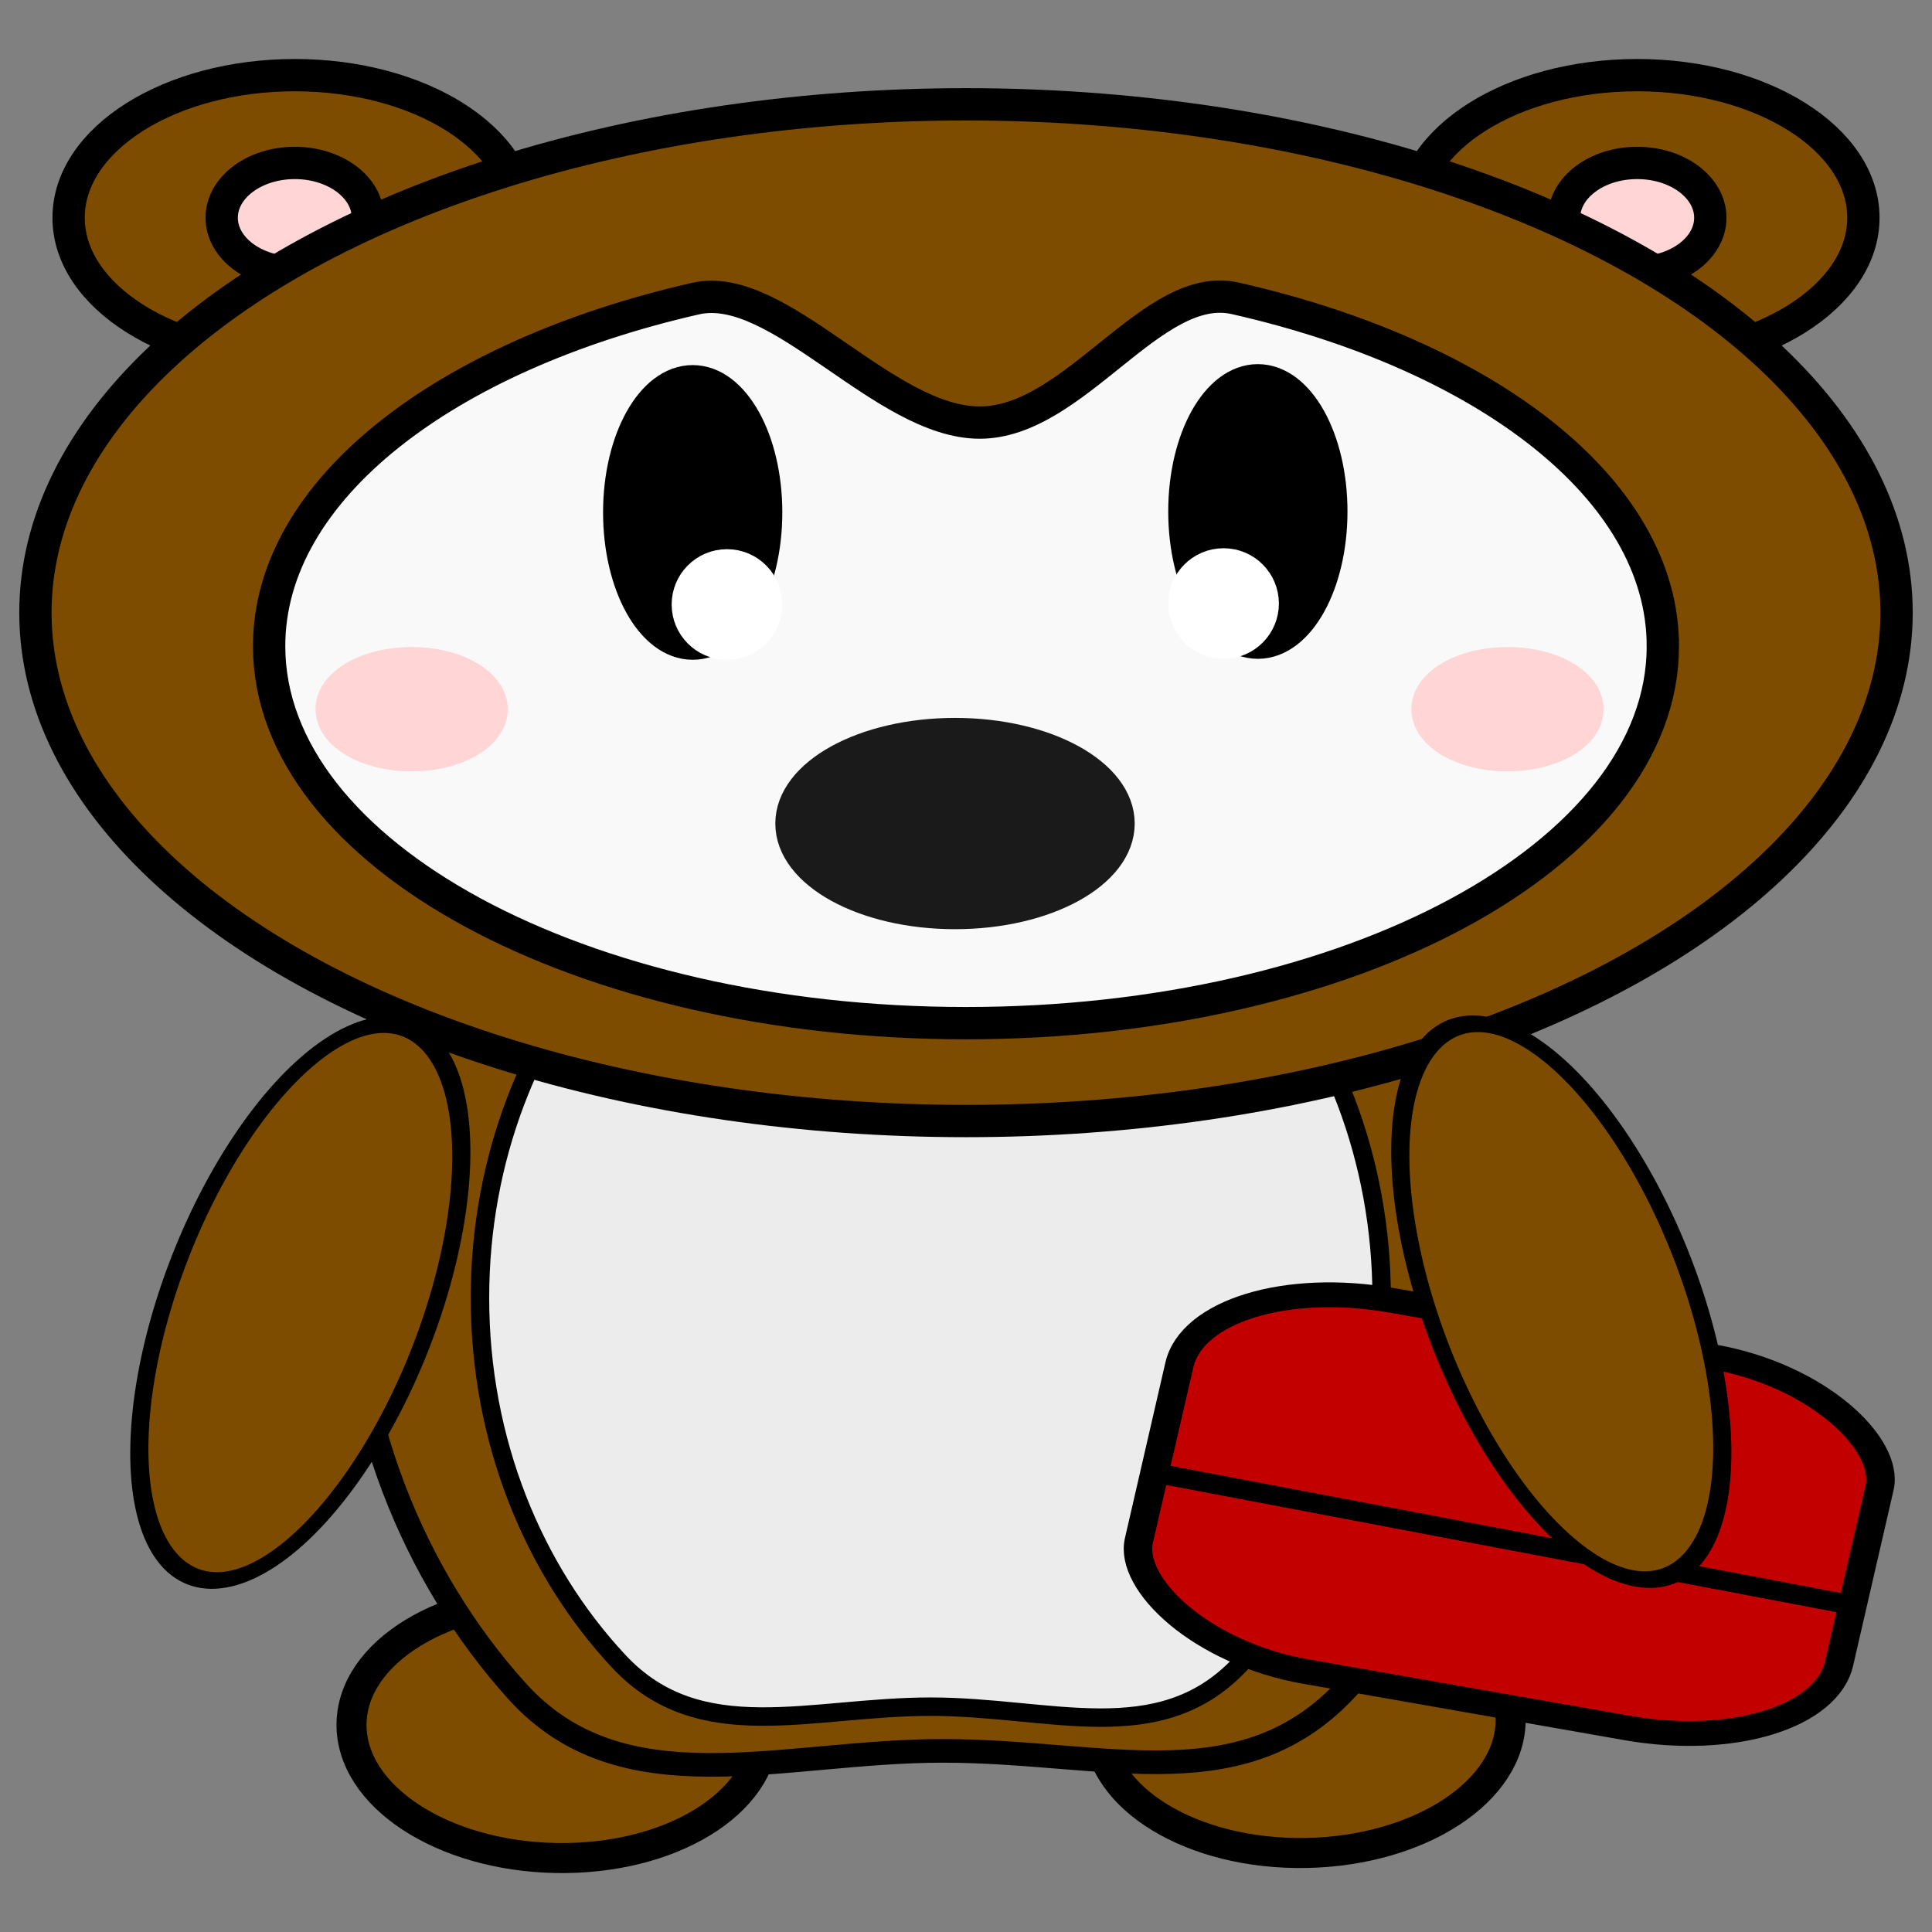 <?xml version="1.0" encoding="UTF-8" standalone="no"?>
<!-- Created with Inkscape (http://www.inkscape.org/) -->

<svg
   width="512"
   height="512"
   viewBox="0 0 135.467 135.467"
   version="1.1"
   id="svg1"
   inkscape:export-filename="/Users/kyrremann/Downloads/ghep-v3.png"
   inkscape:export-xdpi="292.63"
   inkscape:export-ydpi="292.63"
   inkscape:version="1.4 (e7c3feb1, 2024-10-09)"
   sodipodi:docname="ghep.svg"
   xmlns:inkscape="http://www.inkscape.org/namespaces/inkscape"
   xmlns:sodipodi="http://sodipodi.sourceforge.net/DTD/sodipodi-0.dtd"
   xmlns="http://www.w3.org/2000/svg"
   xmlns:svg="http://www.w3.org/2000/svg">
  <rect x="0" y="0" width="135.467" height="135.467" fill="#808080" stroke="none"/>
  <sodipodi:namedview
     id="namedview1"
     pagecolor="#ffffff"
     bordercolor="#666666"
     borderopacity="1.0"
     inkscape:showpageshadow="2"
     inkscape:pageopacity="0.0"
     inkscape:pagecheckerboard="0"
     inkscape:deskcolor="#d1d1d1"
     inkscape:document-units="mm"
     inkscape:zoom="1.2485679"
     inkscape:cx="138.15829"
     inkscape:cy="250.68721"
     inkscape:window-width="1920"
     inkscape:window-height="1147"
     inkscape:window-x="0"
     inkscape:window-y="25"
     inkscape:window-maximized="0"
     inkscape:current-layer="layer1"
     showgrid="false" />
  <defs
     id="defs1">
    <inkscape:perspective
       sodipodi:type="inkscape:persp3d"
       inkscape:vp_x="0 : 67.733335 : 1"
       inkscape:vp_y="0 : 1000 : 0"
       inkscape:vp_z="135.46667 : 67.733335 : 1"
       inkscape:persp3d-origin="67.733335 : 45.155557 : 1"
       id="perspective8" />
    <clipPath
       clipPathUnits="userSpaceOnUse"
       id="clipPath9">
      <g
         inkscape:label="Clip"
         id="use9"
         style="fill:#000000">
        <path
           id="path7"
           style="fill:#000000;stroke:#1a1a1a;stroke-width:0.5"
           d="m 51.41,48.257 c 0,1.626 -2.373,2.857 -5.3,2.857 -2.927,0 -5.3,-1.23 -5.3,-2.857 -10e-7,-1.626 2.373,0.396 5.3,0.396 2.927,-10e-7 5.3,-2.022 5.3,-0.396 z"
           sodipodi:nodetypes="sssss" />
      </g>
    </clipPath>
  </defs>
  <ellipse
     style="display:none;fill:#000000;stroke:#000000;stroke-width:0.5"
     id="path3"
     cx="68.785"
     cy="54.675"
     rx="35.47"
     ry="31.943" />
  <g
     inkscape:label="Layer 1"
     inkscape:groupmode="layer"
     id="layer1">
    <ellipse
       style="fill:#7d4c00;stroke:#000000;stroke-width:2.105;fill-opacity:1"
       id="path5"
       ry="14.456"
       rx="9.142"
       cy="89.629"
       cx="-122.486"
       transform="matrix(-0.015,-1,1,-0.019,0,0)"
       inkscape:label="foot-right" />
    <ellipse
       style="fill:#7d4c00;stroke:#000000;stroke-width:2.105;fill-opacity:1"
       id="path5-9"
       ry="14.456"
       rx="9.142"
       cy="-40.91"
       cx="-120.36"
       transform="matrix(0.015,-1,-1,-0.019,0,0)"
       inkscape:label="foot-left" />
    <path
       id="path2"
       style="stroke:#000000;stroke-width:1.656;fill:#7d4c00;fill-opacity:1"
       inkscape:label="body"
       d="m 106.076,87.058 c 0,11.93 -4.245,22.771 -11.166,30.802 -7.439,8.631 -17.137,4.907 -28.812,4.907 -11.353,0 -22.456,4.017 -29.854,-4.2 -7.289,-8.096 -11.789,-19.225 -11.789,-31.509 0,-24.752 18.271,-44.818 40.81,-44.818 22.539,0 40.81,20.066 40.81,44.818 z"
       sodipodi:nodetypes="sssssss" />
    <path
       id="path2-8"
       style="fill:#ececec;stroke:#000000;stroke-width:1.294"
       inkscape:label="innerboddy"
       d="m 96.877,91.003 c 0,10.16 -3.843,19.318 -9.993,25.76 -5.653,5.921 -13.257,2.905 -21.619,2.905 -8.489,0 -16.197,2.904 -21.876,-3.178 -6,-6.426 -9.735,-15.469 -9.735,-25.486 0,-19.499 14.153,-35.306 31.612,-35.306 17.459,0 31.612,15.807 31.612,35.306 z"
       sodipodi:nodetypes="sssssss" />
    <ellipse
       style="fill:#7d4c00;stroke:#000000;stroke-width:2.265;fill-opacity:1"
       id="path4"
       cx="20.67"
       cy="15.267"
       rx="15.859"
       ry="9.998" />
    <ellipse
       style="fill:#7d4c00;stroke:#000000;stroke-width:2.265;fill-opacity:1"
       id="path4-8"
       cx="114.797"
       cy="15.267"
       rx="15.859"
       ry="9.998" />
    <ellipse
       style="fill:#ffd5d5;stroke:#000000;stroke-width:2.265"
       id="path11-5"
       cx="114.797"
       cy="15.267"
       rx="5.126"
       ry="3.842" />
    <ellipse
       style="fill:#ffd5d5;stroke:#000000;stroke-width:2.265"
       id="path11"
       cx="20.67"
       cy="15.267"
       rx="5.126"
       ry="3.842" />
    <ellipse
       style="fill:#7d4c00;stroke:#000000;stroke-width:2.265;fill-opacity:1"
       id="path1"
       cx="67.733"
       cy="42.959"
       rx="65.25"
       ry="35.645"
       inkscape:label="head" />
    <path
       id="path15"
       style="fill:#f9f9f9;stroke:#000000;stroke-width:2.265"
       d="m 116.595,45.307 c 1e-5,14.599 -21.876,26.434 -48.862,26.434 -26.986,0 -48.862,-11.835 -48.862,-26.434 3e-6,-10.963 12.337,-20.368 29.91,-24.372 5.828,-1.328 13.192,8.696 19.913,8.696 6.692,0 12.108,-10.03 17.916,-8.713 17.613,3.995 29.985,13.41 29.985,24.389 z"
       sodipodi:nodetypes="sssssss" />
    <g
       id="g10"
       transform="matrix(3.915,0.687,-0.787,3.416,-186.762,-198.563)"
       inkscape:label="package">
      <rect
         style="fill:#c30000;stroke:#000000;stroke-width:0.5;fill-opacity:1"
         id="rect9"
         width="12.541"
         height="7.621"
         x="82.796"
         y="67.484"
         ry="2.009"
         rx="3.395" />
      <path
         style="fill:none;stroke:#000000;stroke-width:0.393;stroke-linecap:butt;stroke-linejoin:miter;stroke-dasharray:none;stroke-opacity:1"
         d="M 95.498,71.906 83.007,71.71"
         id="path17"
         sodipodi:nodetypes="cc" />
    </g>
    <ellipse
       style="fill:#7d4c00;stroke:#000000;stroke-width:1.22;fill-opacity:1"
       id="path7-7"
       cx="-80.913"
       cy="96.167"
       rx="9.524"
       ry="20.407"
       transform="matrix(-1,0.007,0.297,0.955,0,0)"
       inkscape:label="arm-right" />
    <ellipse
       style="fill:#ffd5d5;stroke:#ffd5d5;stroke-width:2.265"
       id="path13"
       cx="105.701"
       cy="49.728"
       rx="5.607"
       ry="3.227"
       inkscape:label="rose-left" />
    <ellipse
       style="fill:#ffd5d5;stroke:#ffd5d5;stroke-width:2.265"
       id="path13-7"
       cx="28.863"
       cy="49.728"
       rx="5.607"
       ry="3.227"
       inkscape:label="rose-left" />
    <g
       id="g15"
       transform="matrix(4.624,0,0,4.436,-250.751,-135.264)">
      <ellipse
         style="fill:#000000;stroke:#000000;stroke-width:0.5"
         id="path12"
         cx="64.732"
         cy="38.592"
         rx="1.109"
         ry="2.079" />
      <ellipse
         style="fill:#ffffff;stroke:#ffffff;stroke-width:0.5"
         id="path14"
         cx="65.252"
         cy="40.047"
         rx="0.589"
         ry="0.624" />
    </g>
    <g
       id="g16"
       transform="matrix(4.624,0,0,4.436,-250.751,-135.264)">
      <ellipse
         style="fill:#000000;stroke:#000000;stroke-width:0.5"
         id="path12-9"
         cx="73.302"
         cy="38.577"
         rx="1.109"
         ry="2.079" />
      <ellipse
         style="fill:#ffffff;stroke:#ffffff;stroke-width:0.5"
         id="path14-8"
         cx="72.782"
         cy="40.032"
         rx="0.589"
         ry="0.624" />
    </g>
    <ellipse
       style="fill:#7d4c00;stroke:#000000;stroke-width:1.22;fill-opacity:1"
       id="path7-7-0"
       cx="49.355"
       cy="95.275"
       rx="9.524"
       ry="20.407"
       transform="matrix(1,0.007,-0.297,0.955,0,0)"
       inkscape:label="arm-right" />
    <ellipse
       style="fill:#1a1a1a;stroke:#1a1a1a;stroke-width:2.169"
       id="path6"
       cx="66.963"
       cy="57.745"
       rx="11.515"
       ry="6.323" />
  </g>
</svg>
